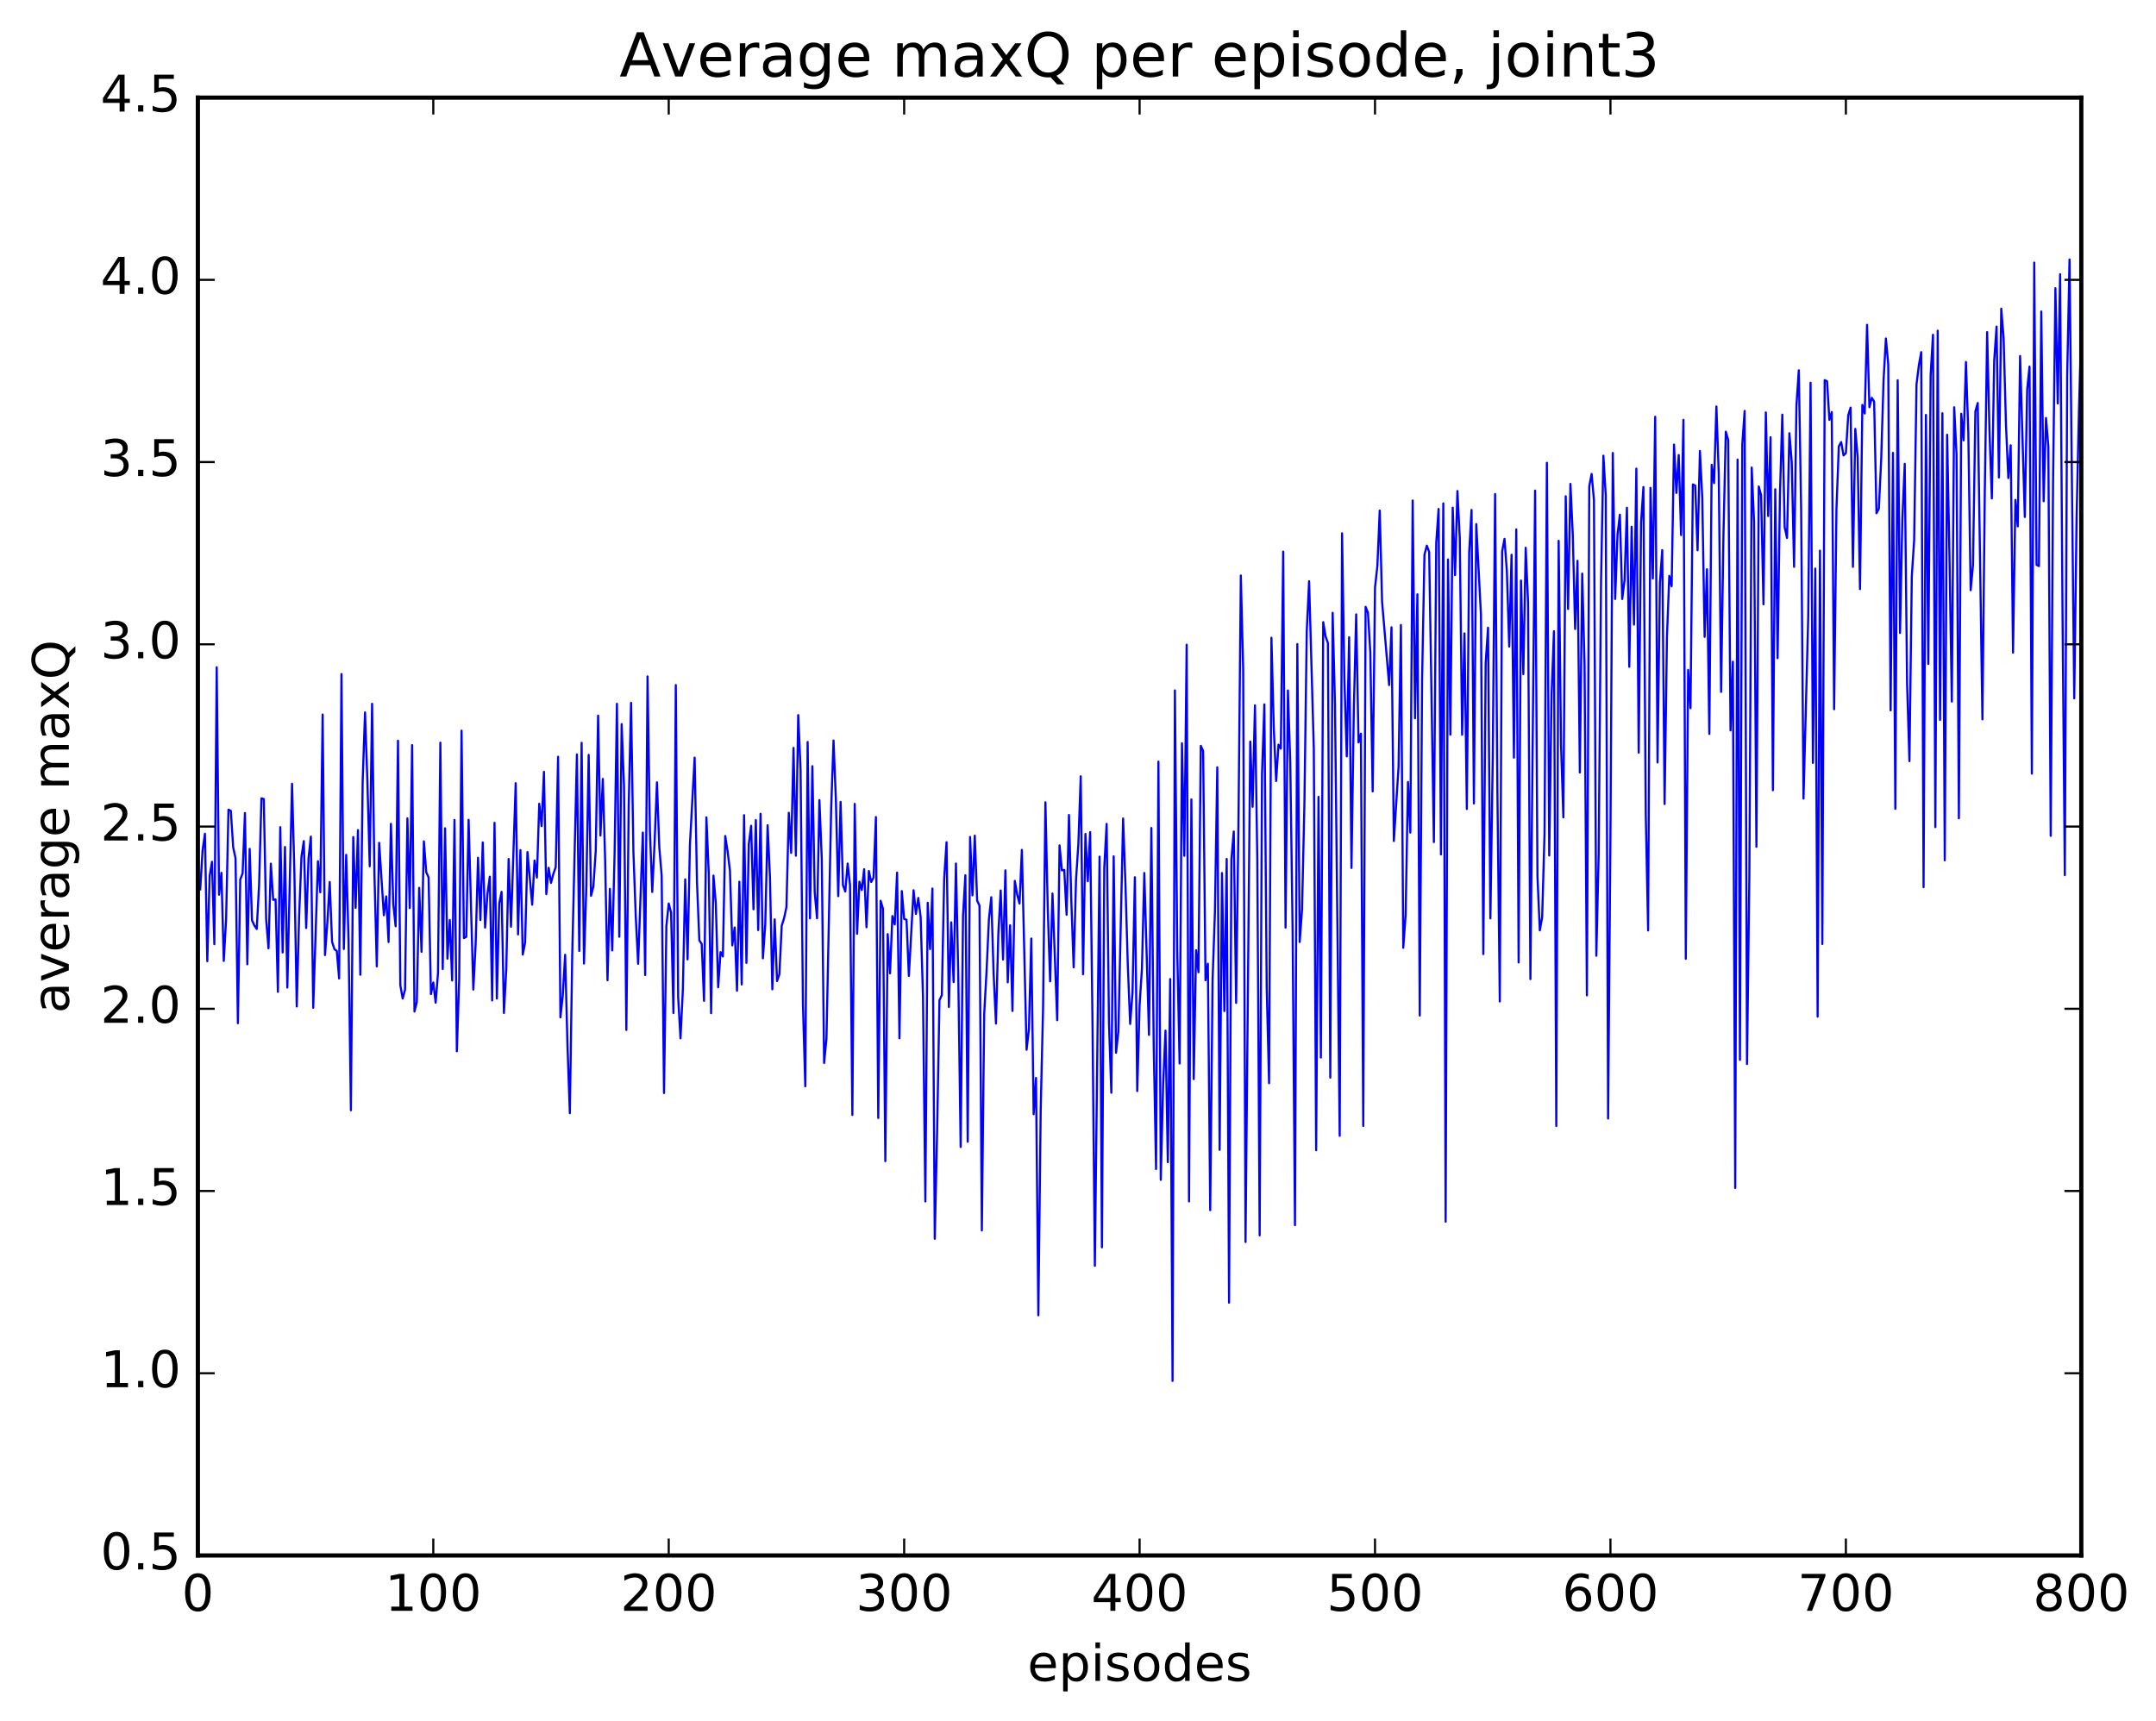 <?xml version="1.0" encoding="utf-8" standalone="no"?>
<!DOCTYPE svg PUBLIC "-//W3C//DTD SVG 1.1//EN"
  "http://www.w3.org/Graphics/SVG/1.1/DTD/svg11.dtd">
<!-- Created with matplotlib (http://matplotlib.org/) -->
<svg height="408pt" version="1.1" viewBox="0 0 511 408" width="511pt" xmlns="http://www.w3.org/2000/svg" xmlns:xlink="http://www.w3.org/1999/xlink">
 <defs>
  <style type="text/css">
*{stroke-linecap:butt;stroke-linejoin:round;stroke-miterlimit:100000;}
  </style>
 </defs>
 <g id="figure_1">
  <g id="patch_1">
   <path d="M 0 408.169 
L 511.95 408.169 
L 511.95 0 
L 0 0 
z
" style="fill:#ffffff;"/>
  </g>
  <g id="axes_1">
   <g id="patch_2">
    <path d="M 46.898 368.742 
L 493.298 368.742 
L 493.298 23.142 
L 46.898 23.142 
z
" style="fill:#ffffff;"/>
   </g>
   <g id="line2d_1">
    <path clip-path="url(#pa81bedbf63)" d="M 47.456 210.838 
L 48.014 201.578 
L 48.572 197.646 
L 49.13 227.857 
L 49.688 207.637 
L 50.245 204.294 
L 50.803 223.826 
L 51.361 158.183 
L 51.919 212.1 
L 52.477 206.917 
L 53.035 227.802 
L 53.593 217.838 
L 54.151 191.934 
L 54.709 192.227 
L 55.267 200.866 
L 55.825 203.471 
L 56.383 242.563 
L 56.941 208.505 
L 57.499 207.071 
L 58.057 192.735 
L 58.615 228.59 
L 59.173 201.238 
L 59.731 218.171 
L 60.289 219.401 
L 60.847 220.227 
L 61.406 209.873 
L 61.964 189.262 
L 62.522 189.419 
L 63.08 217.912 
L 63.638 224.814 
L 64.195 204.738 
L 64.754 213.323 
L 65.311 213.204 
L 65.87 235.131 
L 66.427 196.084 
L 66.986 225.794 
L 67.543 200.784 
L 68.102 234.118 
L 69.218 185.787 
L 69.775 207.009 
L 70.334 238.602 
L 70.891 217.256 
L 71.45 203.109 
L 72.007 199.396 
L 72.566 219.997 
L 73.124 203.481 
L 73.681 198.32 
L 74.24 238.901 
L 75.356 204.165 
L 75.913 211.533 
L 76.472 169.385 
L 77.029 226.413 
L 77.588 218.702 
L 78.145 209.084 
L 78.704 223.27 
L 79.261 225.001 
L 79.82 225.431 
L 80.377 231.965 
L 80.936 159.797 
L 81.493 224.974 
L 82.052 202.647 
L 82.609 222.908 
L 83.168 263.203 
L 83.725 198.432 
L 84.284 215.22 
L 84.841 196.787 
L 85.4 231.083 
L 85.957 185.19 
L 86.516 168.876 
L 87.073 185.157 
L 87.632 205.362 
L 88.189 166.833 
L 88.748 207.329 
L 89.305 229.088 
L 89.864 199.805 
L 90.98 216.969 
L 91.537 212.508 
L 92.096 223.317 
L 92.653 195.293 
L 93.212 214.279 
L 93.769 219.587 
L 94.328 175.594 
L 94.885 233.584 
L 95.444 236.724 
L 96.001 234.599 
L 96.559 194.005 
L 97.118 215.269 
L 97.675 176.628 
L 98.234 239.791 
L 98.791 237.534 
L 99.35 210.467 
L 99.907 225.645 
L 100.466 199.45 
L 101.023 206.751 
L 101.582 208.002 
L 102.139 235.669 
L 102.698 232.901 
L 103.255 237.706 
L 103.814 230.622 
L 104.371 176.056 
L 104.93 229.72 
L 105.487 196.348 
L 106.046 227.269 
L 106.603 218.095 
L 107.162 232.442 
L 107.719 194.379 
L 108.278 249.217 
L 108.835 232.179 
L 109.394 173.214 
L 109.951 222.379 
L 110.51 222.092 
L 111.067 194.349 
L 112.183 234.586 
L 112.742 223.577 
L 113.299 203.338 
L 113.858 218.117 
L 114.415 199.708 
L 114.974 219.894 
L 115.531 211.982 
L 116.09 207.821 
L 116.647 237.169 
L 117.206 195.061 
L 117.763 236.725 
L 118.322 214.163 
L 118.879 211.421 
L 119.438 240.134 
L 119.996 229.683 
L 120.553 203.628 
L 121.112 219.685 
L 122.228 185.658 
L 122.785 221.511 
L 123.344 201.528 
L 123.901 226.299 
L 124.46 223.429 
L 125.017 201.99 
L 126.133 214.475 
L 126.692 203.996 
L 127.249 208.032 
L 127.808 190.548 
L 128.365 195.84 
L 128.923 182.973 
L 129.482 211.961 
L 130.04 205.712 
L 130.597 209.298 
L 131.155 207.153 
L 131.714 205.563 
L 132.272 179.394 
L 132.829 241.175 
L 133.387 235.915 
L 133.946 226.335 
L 134.504 248.007 
L 135.061 263.882 
L 135.619 226.736 
L 136.736 178.851 
L 137.293 225.423 
L 137.851 176.097 
L 138.41 228.415 
L 138.968 210.222 
L 139.525 178.958 
L 140.083 212.362 
L 140.642 210.146 
L 141.2 201.676 
L 141.757 169.644 
L 142.315 198.079 
L 142.874 184.652 
L 143.431 204.095 
L 143.989 232.388 
L 144.548 210.711 
L 145.106 225.309 
L 145.663 202.501 
L 146.221 166.842 
L 146.78 222.068 
L 147.338 171.661 
L 147.895 186.293 
L 148.453 244.157 
L 149.012 190.949 
L 149.57 166.615 
L 150.127 201.991 
L 150.685 217.291 
L 151.244 228.469 
L 152.359 197.362 
L 152.917 231.145 
L 153.476 160.351 
L 154.034 196.905 
L 154.591 211.451 
L 155.149 199.647 
L 155.708 185.457 
L 156.266 200.937 
L 156.823 207.575 
L 157.381 259.121 
L 157.94 219.485 
L 158.498 214.182 
L 159.055 216.355 
L 159.613 240.151 
L 160.172 162.399 
L 160.73 236.294 
L 161.287 246.145 
L 161.845 234.657 
L 162.404 208.458 
L 162.962 227.436 
L 163.519 200.272 
L 164.636 179.606 
L 165.194 209.098 
L 165.751 222.929 
L 166.31 223.763 
L 166.868 237.26 
L 167.425 193.765 
L 167.983 207.088 
L 168.542 240.179 
L 169.1 207.564 
L 169.657 214.186 
L 170.215 234.046 
L 170.774 225.708 
L 171.332 226.744 
L 171.889 198.187 
L 172.447 201.788 
L 173.006 206.398 
L 173.564 224.117 
L 174.121 219.863 
L 174.679 234.869 
L 175.238 209.015 
L 175.796 233.373 
L 176.353 193.242 
L 176.911 228.268 
L 177.47 200.137 
L 178.028 195.757 
L 178.585 215.559 
L 179.143 194.401 
L 179.702 220.485 
L 180.26 192.917 
L 180.817 227.175 
L 181.375 219.187 
L 181.934 195.628 
L 182.492 208.04 
L 183.049 234.526 
L 183.607 217.945 
L 184.166 232.586 
L 184.724 230.962 
L 185.281 219.44 
L 185.839 217.656 
L 186.398 215.043 
L 186.956 192.685 
L 187.513 202.181 
L 188.071 177.297 
L 188.63 202.856 
L 189.188 169.519 
L 189.745 182.454 
L 190.304 237.92 
L 190.862 257.523 
L 191.419 175.895 
L 191.977 217.711 
L 192.536 181.634 
L 193.094 211.53 
L 193.651 217.698 
L 194.209 189.672 
L 194.768 203.496 
L 195.326 251.984 
L 195.883 246.189 
L 197 191.554 
L 197.558 175.537 
L 198.115 189.544 
L 198.673 212.445 
L 199.232 190.1 
L 199.79 209.834 
L 200.347 211.351 
L 200.905 204.708 
L 201.464 209.785 
L 202.022 264.311 
L 202.579 190.571 
L 203.137 221.35 
L 203.696 209.016 
L 204.254 210.987 
L 204.811 206.059 
L 205.369 219.816 
L 205.928 206.471 
L 206.486 209.081 
L 207.043 208.025 
L 207.601 193.691 
L 208.16 265.031 
L 208.718 213.546 
L 209.275 215.416 
L 209.833 275.262 
L 210.392 221.437 
L 210.95 230.739 
L 211.507 217.158 
L 212.065 219.156 
L 212.624 206.854 
L 213.181 246.132 
L 213.739 211.239 
L 214.298 217.853 
L 214.856 218.037 
L 215.413 231.357 
L 216.53 211.034 
L 217.088 216.651 
L 217.645 212.871 
L 218.203 217.396 
L 218.762 236.28 
L 219.32 284.815 
L 219.877 214.006 
L 220.435 224.999 
L 220.994 210.635 
L 221.552 293.668 
L 222.109 268.225 
L 222.667 237.098 
L 223.226 235.92 
L 223.784 208.271 
L 224.341 199.659 
L 224.899 238.717 
L 225.458 218.643 
L 226.016 232.815 
L 226.573 204.705 
L 227.131 231.655 
L 227.69 271.899 
L 228.248 217.108 
L 228.805 207.482 
L 229.363 270.659 
L 229.922 198.411 
L 230.48 212.256 
L 231.037 198.091 
L 231.595 213.496 
L 232.154 214.686 
L 232.712 291.695 
L 233.269 240.352 
L 233.827 230.254 
L 234.386 217.915 
L 234.944 212.698 
L 235.501 230.862 
L 236.06 242.646 
L 236.618 221.367 
L 237.175 211.097 
L 237.733 227.465 
L 238.292 206.32 
L 238.85 232.864 
L 239.407 219.347 
L 239.965 239.663 
L 240.524 208.824 
L 241.082 212.068 
L 241.639 214.2 
L 242.197 201.475 
L 243.314 248.859 
L 243.871 244.011 
L 244.429 222.488 
L 244.988 264.141 
L 245.546 255.536 
L 246.103 311.807 
L 246.661 262.998 
L 247.22 238.972 
L 247.778 190.193 
L 248.335 215.558 
L 248.893 232.647 
L 249.452 211.819 
L 250.567 241.852 
L 251.125 200.4 
L 251.684 206.327 
L 252.242 206.219 
L 252.799 216.848 
L 253.357 193.2 
L 253.916 213.512 
L 254.474 229.316 
L 255.031 208.551 
L 255.589 200.05 
L 256.147 184.024 
L 256.705 230.967 
L 257.264 197.685 
L 257.822 208.896 
L 258.38 197.258 
L 258.938 242.646 
L 259.495 300.074 
L 260.611 203.077 
L 261.17 295.695 
L 261.728 205.685 
L 262.286 195.313 
L 262.844 242.59 
L 263.401 259.048 
L 263.959 203.001 
L 264.517 249.572 
L 265.075 244.5 
L 266.192 194.028 
L 266.75 209.752 
L 267.308 228.939 
L 267.865 242.731 
L 268.423 235.271 
L 268.981 207.958 
L 269.539 258.645 
L 270.098 238.268 
L 270.656 229.623 
L 271.214 206.952 
L 272.329 245.334 
L 272.887 196.281 
L 273.445 247.672 
L 274.003 277.122 
L 274.562 180.553 
L 275.12 279.698 
L 275.678 257.213 
L 276.236 244.31 
L 276.793 275.501 
L 277.351 232.087 
L 277.909 327.361 
L 278.467 163.666 
L 279.026 225.518 
L 279.584 252.109 
L 280.142 176.199 
L 280.7 202.876 
L 281.257 152.842 
L 281.815 284.805 
L 282.373 189.521 
L 282.932 255.81 
L 283.49 225.263 
L 284.048 230.48 
L 284.606 176.807 
L 285.163 178.039 
L 285.721 232.376 
L 286.279 228.458 
L 286.837 286.883 
L 287.396 232.345 
L 287.954 216.16 
L 288.512 181.905 
L 289.07 272.59 
L 289.627 206.963 
L 290.185 239.682 
L 290.743 203.618 
L 291.301 308.81 
L 291.86 203.708 
L 292.418 197.113 
L 292.976 237.749 
L 293.534 195.058 
L 294.091 136.425 
L 294.649 158.708 
L 295.207 294.423 
L 296.324 175.804 
L 296.882 191.26 
L 297.44 167.207 
L 297.998 203.728 
L 298.555 292.854 
L 299.113 183.544 
L 299.671 166.983 
L 300.229 234.214 
L 300.788 256.783 
L 301.346 151.187 
L 301.904 172.565 
L 302.462 185.143 
L 303.019 176.533 
L 303.577 177.478 
L 304.135 130.759 
L 304.693 219.9 
L 305.252 163.683 
L 305.81 180.796 
L 306.368 220.598 
L 306.925 290.444 
L 307.483 152.682 
L 308.041 223.312 
L 308.599 215.637 
L 309.158 190.728 
L 309.716 149.69 
L 310.274 137.785 
L 311.389 177.441 
L 311.947 272.68 
L 312.505 188.908 
L 313.063 250.7 
L 313.622 147.484 
L 314.18 150.874 
L 314.738 152.448 
L 315.296 255.462 
L 315.853 145.276 
L 316.411 167.077 
L 317.527 269.259 
L 318.086 126.423 
L 318.644 161.074 
L 319.202 179.307 
L 319.76 151.071 
L 320.317 205.757 
L 320.875 168.188 
L 321.433 145.638 
L 321.991 176.001 
L 322.55 173.925 
L 323.108 266.911 
L 323.666 143.862 
L 324.224 145.227 
L 324.781 154.627 
L 325.339 187.608 
L 325.897 139.27 
L 326.455 134.183 
L 327.014 121.026 
L 327.572 142.636 
L 329.245 162.401 
L 329.803 148.707 
L 330.361 199.369 
L 331.478 181.765 
L 332.036 148.165 
L 332.594 224.684 
L 333.151 216.911 
L 333.709 185.378 
L 334.267 197.37 
L 334.825 118.648 
L 335.384 170.276 
L 335.942 140.881 
L 336.5 240.745 
L 337.058 160.867 
L 337.615 131.528 
L 338.173 129.347 
L 338.731 130.85 
L 339.848 199.623 
L 340.406 128.745 
L 340.964 120.652 
L 341.522 202.555 
L 342.079 119.328 
L 342.637 289.61 
L 343.195 132.623 
L 343.753 174.155 
L 344.312 120.342 
L 344.87 136.334 
L 345.428 116.4 
L 345.986 127.57 
L 346.543 174.177 
L 347.101 150.156 
L 347.659 191.777 
L 348.217 130.927 
L 348.776 120.882 
L 349.334 190.475 
L 349.892 124.242 
L 351.007 145.723 
L 351.565 226.174 
L 352.123 157.204 
L 352.682 148.808 
L 353.24 217.708 
L 353.798 179.898 
L 354.356 117.112 
L 354.913 188.605 
L 355.471 237.408 
L 356.029 130.71 
L 356.587 127.738 
L 357.146 135.429 
L 357.704 153.281 
L 358.262 131.51 
L 358.82 179.614 
L 359.377 125.502 
L 359.935 228.165 
L 360.493 137.623 
L 361.051 159.813 
L 361.61 129.851 
L 362.168 142.74 
L 362.726 232.104 
L 363.841 116.306 
L 364.399 207.788 
L 364.957 220.556 
L 365.515 217.412 
L 366.074 197.586 
L 366.632 109.703 
L 367.19 202.812 
L 367.748 164.62 
L 368.305 149.63 
L 368.863 266.926 
L 369.421 128.201 
L 369.979 176.451 
L 370.538 193.774 
L 371.096 117.644 
L 371.654 144.359 
L 372.212 114.707 
L 372.769 126.748 
L 373.327 149.106 
L 373.885 132.945 
L 374.443 183.13 
L 375.002 135.974 
L 375.56 157.545 
L 376.118 235.963 
L 376.675 115.31 
L 377.233 112.349 
L 377.791 118.584 
L 378.349 226.571 
L 378.908 202.254 
L 379.466 137.97 
L 380.024 108.025 
L 380.582 117.46 
L 381.139 265.159 
L 381.697 197.903 
L 382.255 107.377 
L 382.813 141.988 
L 383.372 126.741 
L 383.93 122 
L 384.488 142.003 
L 385.046 137.476 
L 385.603 120.365 
L 386.161 158.072 
L 386.719 124.871 
L 387.277 148.067 
L 387.836 111.095 
L 388.394 178.429 
L 388.952 123.908 
L 389.51 115.446 
L 390.067 193.183 
L 390.625 220.576 
L 391.183 115.659 
L 391.741 137.142 
L 392.3 98.791 
L 392.858 180.745 
L 393.416 138.245 
L 393.974 130.407 
L 394.531 190.609 
L 395.089 150.891 
L 395.647 136.527 
L 396.205 138.978 
L 396.764 105.397 
L 397.322 116.858 
L 397.88 107.868 
L 398.438 126.851 
L 398.995 99.514 
L 399.553 227.294 
L 400.111 158.814 
L 400.67 167.885 
L 401.228 114.838 
L 401.786 115.107 
L 402.344 130.456 
L 402.901 106.907 
L 403.459 117.961 
L 404.017 150.973 
L 404.575 134.954 
L 405.134 173.988 
L 405.692 110.181 
L 406.25 114.529 
L 406.808 96.355 
L 407.365 112.249 
L 407.923 164.022 
L 408.481 126.85 
L 409.039 102.332 
L 409.598 104.291 
L 410.156 173.158 
L 410.714 156.861 
L 411.272 281.623 
L 411.829 108.943 
L 412.387 251.259 
L 412.945 105.324 
L 413.503 97.417 
L 414.062 252.24 
L 414.62 207.825 
L 415.178 110.838 
L 415.736 123.768 
L 416.293 200.734 
L 416.851 115.326 
L 417.409 117.417 
L 417.967 143.265 
L 418.526 97.767 
L 419.084 122.33 
L 419.642 103.647 
L 420.2 187.333 
L 420.757 115.983 
L 421.315 156.029 
L 421.873 117.142 
L 422.432 98.292 
L 422.99 124.973 
L 423.548 127.524 
L 424.106 102.701 
L 424.663 109.528 
L 425.221 134.372 
L 425.779 96.145 
L 426.337 87.776 
L 426.896 120.771 
L 427.454 189.312 
L 428.57 146.385 
L 429.127 90.726 
L 429.685 180.853 
L 430.243 134.789 
L 430.801 241.009 
L 431.36 130.538 
L 431.918 223.787 
L 432.476 90.113 
L 433.034 90.385 
L 433.591 99.543 
L 434.149 97.681 
L 434.707 168.13 
L 435.265 120.598 
L 435.824 105.818 
L 436.382 104.792 
L 436.94 107.972 
L 437.498 107.398 
L 438.055 98.452 
L 438.613 96.627 
L 439.171 134.373 
L 439.729 101.672 
L 440.288 108.394 
L 440.846 139.652 
L 441.404 95.993 
L 441.962 98.027 
L 442.519 76.997 
L 443.077 96.538 
L 443.635 94.306 
L 444.193 95.188 
L 444.752 121.665 
L 445.31 120.606 
L 445.868 108.927 
L 446.425 90.223 
L 446.983 80.237 
L 447.541 86.401 
L 448.099 168.391 
L 448.658 107.365 
L 449.216 191.742 
L 449.774 90.148 
L 450.332 150.042 
L 450.889 122.945 
L 451.447 109.947 
L 452.005 162.144 
L 452.563 180.434 
L 453.122 136.616 
L 453.68 127.972 
L 454.238 91.121 
L 454.796 86.585 
L 455.353 83.472 
L 455.911 210.31 
L 456.469 98.359 
L 457.027 157.395 
L 457.586 88.95 
L 458.144 79.361 
L 458.702 196.078 
L 459.26 78.387 
L 459.817 170.663 
L 460.375 97.968 
L 460.933 203.948 
L 461.491 103.057 
L 462.05 131.787 
L 462.608 166.309 
L 463.166 96.542 
L 463.724 107.754 
L 464.281 193.99 
L 464.839 98.092 
L 465.397 104.394 
L 465.955 85.812 
L 466.514 102.491 
L 467.072 139.917 
L 467.63 133.902 
L 468.188 97.533 
L 468.745 95.533 
L 469.861 170.527 
L 470.42 116.738 
L 470.978 78.72 
L 471.536 102.283 
L 472.094 118.157 
L 472.651 85.522 
L 473.209 77.409 
L 473.767 113.191 
L 474.325 73.172 
L 474.884 80.204 
L 475.442 100.685 
L 476 113.331 
L 476.558 105.556 
L 477.115 154.731 
L 477.673 118.508 
L 478.231 124.791 
L 478.789 84.4 
L 479.906 122.556 
L 480.464 92.385 
L 481.022 86.9 
L 481.579 183.396 
L 482.137 62.249 
L 482.695 133.91 
L 483.253 134.198 
L 483.812 73.846 
L 484.37 118.826 
L 484.928 99.084 
L 485.486 105.883 
L 486.043 198.148 
L 486.601 114.551 
L 487.159 68.32 
L 487.717 95.647 
L 488.276 65.004 
L 488.834 144.204 
L 489.392 207.457 
L 489.95 89.151 
L 490.507 61.52 
L 491.623 165.552 
L 492.182 122.67 
L 492.74 97.233 
L 493.298 77.561 
L 493.298 77.561 
" style="fill:none;stroke:#0000ff;stroke-linecap:square;stroke-width:0.5;"/>
   </g>
   <g id="patch_3">
    <path d="M 46.898 23.142 
L 493.298 23.142 
" style="fill:none;stroke:#000000;stroke-linecap:square;stroke-linejoin:miter;"/>
   </g>
   <g id="patch_4">
    <path d="M 46.898 368.742 
L 493.298 368.742 
" style="fill:none;stroke:#000000;stroke-linecap:square;stroke-linejoin:miter;"/>
   </g>
   <g id="patch_5">
    <path d="M 46.898 368.742 
L 46.898 23.142 
" style="fill:none;stroke:#000000;stroke-linecap:square;stroke-linejoin:miter;"/>
   </g>
   <g id="patch_6">
    <path d="M 493.298 368.742 
L 493.298 23.142 
" style="fill:none;stroke:#000000;stroke-linecap:square;stroke-linejoin:miter;"/>
   </g>
   <g id="matplotlib.axis_1">
    <g id="xtick_1">
     <g id="line2d_2">
      <defs>
       <path d="M 0 0 
L 0 -4 
" id="md945e21861" style="stroke:#000000;stroke-width:0.5;"/>
      </defs>
      <g>
       <use style="stroke:#000000;stroke-width:0.5;" x="46.898" xlink:href="#md945e21861" y="368.742"/>
      </g>
     </g>
     <g id="line2d_3">
      <defs>
       <path d="M 0 0 
L 0 4 
" id="me17d2e833b" style="stroke:#000000;stroke-width:0.5;"/>
      </defs>
      <g>
       <use style="stroke:#000000;stroke-width:0.5;" x="46.898" xlink:href="#me17d2e833b" y="23.142"/>
      </g>
     </g>
     <g id="text_1">
      <!-- 0 -->
      <defs>
       <path d="M 31.781 66.406 
Q 24.172 66.406 20.328 58.906 
Q 16.5 51.422 16.5 36.375 
Q 16.5 21.391 20.328 13.891 
Q 24.172 6.391 31.781 6.391 
Q 39.453 6.391 43.281 13.891 
Q 47.125 21.391 47.125 36.375 
Q 47.125 51.422 43.281 58.906 
Q 39.453 66.406 31.781 66.406 
M 31.781 74.219 
Q 44.047 74.219 50.516 64.516 
Q 56.984 54.828 56.984 36.375 
Q 56.984 17.969 50.516 8.266 
Q 44.047 -1.422 31.781 -1.422 
Q 19.531 -1.422 13.062 8.266 
Q 6.594 17.969 6.594 36.375 
Q 6.594 54.828 13.062 64.516 
Q 19.531 74.219 31.781 74.219 
" id="BitstreamVeraSans-Roman-30"/>
      </defs>
      <g transform="translate(43.08 381.86)scale(0.12 -0.12)">
       <use xlink:href="#BitstreamVeraSans-Roman-30"/>
      </g>
     </g>
    </g>
    <g id="xtick_2">
     <g id="line2d_4">
      <g>
       <use style="stroke:#000000;stroke-width:0.5;" x="102.698" xlink:href="#md945e21861" y="368.742"/>
      </g>
     </g>
     <g id="line2d_5">
      <g>
       <use style="stroke:#000000;stroke-width:0.5;" x="102.698" xlink:href="#me17d2e833b" y="23.142"/>
      </g>
     </g>
     <g id="text_2">
      <!-- 100 -->
      <defs>
       <path d="M 12.406 8.297 
L 28.516 8.297 
L 28.516 63.922 
L 10.984 60.406 
L 10.984 69.391 
L 28.422 72.906 
L 38.281 72.906 
L 38.281 8.297 
L 54.391 8.297 
L 54.391 0 
L 12.406 0 
z
" id="BitstreamVeraSans-Roman-31"/>
      </defs>
      <g transform="translate(91.245 381.86)scale(0.12 -0.12)">
       <use xlink:href="#BitstreamVeraSans-Roman-31"/>
       <use x="63.623" xlink:href="#BitstreamVeraSans-Roman-30"/>
       <use x="127.246" xlink:href="#BitstreamVeraSans-Roman-30"/>
      </g>
     </g>
    </g>
    <g id="xtick_3">
     <g id="line2d_6">
      <g>
       <use style="stroke:#000000;stroke-width:0.5;" x="158.498" xlink:href="#md945e21861" y="368.742"/>
      </g>
     </g>
     <g id="line2d_7">
      <g>
       <use style="stroke:#000000;stroke-width:0.5;" x="158.498" xlink:href="#me17d2e833b" y="23.142"/>
      </g>
     </g>
     <g id="text_3">
      <!-- 200 -->
      <defs>
       <path d="M 19.188 8.297 
L 53.609 8.297 
L 53.609 0 
L 7.328 0 
L 7.328 8.297 
Q 12.938 14.109 22.625 23.891 
Q 32.328 33.688 34.812 36.531 
Q 39.547 41.844 41.422 45.531 
Q 43.312 49.219 43.312 52.781 
Q 43.312 58.594 39.234 62.25 
Q 35.156 65.922 28.609 65.922 
Q 23.969 65.922 18.812 64.312 
Q 13.672 62.703 7.812 59.422 
L 7.812 69.391 
Q 13.766 71.781 18.938 73 
Q 24.125 74.219 28.422 74.219 
Q 39.75 74.219 46.484 68.547 
Q 53.219 62.891 53.219 53.422 
Q 53.219 48.922 51.531 44.891 
Q 49.859 40.875 45.406 35.406 
Q 44.188 33.984 37.641 27.219 
Q 31.109 20.453 19.188 8.297 
" id="BitstreamVeraSans-Roman-32"/>
      </defs>
      <g transform="translate(147.045 381.86)scale(0.12 -0.12)">
       <use xlink:href="#BitstreamVeraSans-Roman-32"/>
       <use x="63.623" xlink:href="#BitstreamVeraSans-Roman-30"/>
       <use x="127.246" xlink:href="#BitstreamVeraSans-Roman-30"/>
      </g>
     </g>
    </g>
    <g id="xtick_4">
     <g id="line2d_8">
      <g>
       <use style="stroke:#000000;stroke-width:0.5;" x="214.298" xlink:href="#md945e21861" y="368.742"/>
      </g>
     </g>
     <g id="line2d_9">
      <g>
       <use style="stroke:#000000;stroke-width:0.5;" x="214.298" xlink:href="#me17d2e833b" y="23.142"/>
      </g>
     </g>
     <g id="text_4">
      <!-- 300 -->
      <defs>
       <path d="M 40.578 39.312 
Q 47.656 37.797 51.625 33 
Q 55.609 28.219 55.609 21.188 
Q 55.609 10.406 48.188 4.484 
Q 40.766 -1.422 27.094 -1.422 
Q 22.516 -1.422 17.656 -0.516 
Q 12.797 0.391 7.625 2.203 
L 7.625 11.719 
Q 11.719 9.328 16.594 8.109 
Q 21.484 6.891 26.812 6.891 
Q 36.078 6.891 40.938 10.547 
Q 45.797 14.203 45.797 21.188 
Q 45.797 27.641 41.281 31.266 
Q 36.766 34.906 28.719 34.906 
L 20.219 34.906 
L 20.219 43.016 
L 29.109 43.016 
Q 36.375 43.016 40.234 45.922 
Q 44.094 48.828 44.094 54.297 
Q 44.094 59.906 40.109 62.906 
Q 36.141 65.922 28.719 65.922 
Q 24.656 65.922 20.016 65.031 
Q 15.375 64.156 9.812 62.312 
L 9.812 71.094 
Q 15.438 72.656 20.344 73.438 
Q 25.25 74.219 29.594 74.219 
Q 40.828 74.219 47.359 69.109 
Q 53.906 64.016 53.906 55.328 
Q 53.906 49.266 50.438 45.094 
Q 46.969 40.922 40.578 39.312 
" id="BitstreamVeraSans-Roman-33"/>
      </defs>
      <g transform="translate(202.845 381.86)scale(0.12 -0.12)">
       <use xlink:href="#BitstreamVeraSans-Roman-33"/>
       <use x="63.623" xlink:href="#BitstreamVeraSans-Roman-30"/>
       <use x="127.246" xlink:href="#BitstreamVeraSans-Roman-30"/>
      </g>
     </g>
    </g>
    <g id="xtick_5">
     <g id="line2d_10">
      <g>
       <use style="stroke:#000000;stroke-width:0.5;" x="270.098" xlink:href="#md945e21861" y="368.742"/>
      </g>
     </g>
     <g id="line2d_11">
      <g>
       <use style="stroke:#000000;stroke-width:0.5;" x="270.098" xlink:href="#me17d2e833b" y="23.142"/>
      </g>
     </g>
     <g id="text_5">
      <!-- 400 -->
      <defs>
       <path d="M 37.797 64.312 
L 12.891 25.391 
L 37.797 25.391 
z
M 35.203 72.906 
L 47.609 72.906 
L 47.609 25.391 
L 58.016 25.391 
L 58.016 17.188 
L 47.609 17.188 
L 47.609 0 
L 37.797 0 
L 37.797 17.188 
L 4.891 17.188 
L 4.891 26.703 
z
" id="BitstreamVeraSans-Roman-34"/>
      </defs>
      <g transform="translate(258.645 381.86)scale(0.12 -0.12)">
       <use xlink:href="#BitstreamVeraSans-Roman-34"/>
       <use x="63.623" xlink:href="#BitstreamVeraSans-Roman-30"/>
       <use x="127.246" xlink:href="#BitstreamVeraSans-Roman-30"/>
      </g>
     </g>
    </g>
    <g id="xtick_6">
     <g id="line2d_12">
      <g>
       <use style="stroke:#000000;stroke-width:0.5;" x="325.897" xlink:href="#md945e21861" y="368.742"/>
      </g>
     </g>
     <g id="line2d_13">
      <g>
       <use style="stroke:#000000;stroke-width:0.5;" x="325.897" xlink:href="#me17d2e833b" y="23.142"/>
      </g>
     </g>
     <g id="text_6">
      <!-- 500 -->
      <defs>
       <path d="M 10.797 72.906 
L 49.516 72.906 
L 49.516 64.594 
L 19.828 64.594 
L 19.828 46.734 
Q 21.969 47.469 24.109 47.828 
Q 26.266 48.188 28.422 48.188 
Q 40.625 48.188 47.75 41.5 
Q 54.891 34.812 54.891 23.391 
Q 54.891 11.625 47.562 5.094 
Q 40.234 -1.422 26.906 -1.422 
Q 22.312 -1.422 17.547 -0.641 
Q 12.797 0.141 7.719 1.703 
L 7.719 11.625 
Q 12.109 9.234 16.797 8.062 
Q 21.484 6.891 26.703 6.891 
Q 35.156 6.891 40.078 11.328 
Q 45.016 15.766 45.016 23.391 
Q 45.016 31 40.078 35.438 
Q 35.156 39.891 26.703 39.891 
Q 22.75 39.891 18.812 39.016 
Q 14.891 38.141 10.797 36.281 
z
" id="BitstreamVeraSans-Roman-35"/>
      </defs>
      <g transform="translate(314.445 381.86)scale(0.12 -0.12)">
       <use xlink:href="#BitstreamVeraSans-Roman-35"/>
       <use x="63.623" xlink:href="#BitstreamVeraSans-Roman-30"/>
       <use x="127.246" xlink:href="#BitstreamVeraSans-Roman-30"/>
      </g>
     </g>
    </g>
    <g id="xtick_7">
     <g id="line2d_14">
      <g>
       <use style="stroke:#000000;stroke-width:0.5;" x="381.697" xlink:href="#md945e21861" y="368.742"/>
      </g>
     </g>
     <g id="line2d_15">
      <g>
       <use style="stroke:#000000;stroke-width:0.5;" x="381.697" xlink:href="#me17d2e833b" y="23.142"/>
      </g>
     </g>
     <g id="text_7">
      <!-- 600 -->
      <defs>
       <path d="M 33.016 40.375 
Q 26.375 40.375 22.484 35.828 
Q 18.609 31.297 18.609 23.391 
Q 18.609 15.531 22.484 10.953 
Q 26.375 6.391 33.016 6.391 
Q 39.656 6.391 43.531 10.953 
Q 47.406 15.531 47.406 23.391 
Q 47.406 31.297 43.531 35.828 
Q 39.656 40.375 33.016 40.375 
M 52.594 71.297 
L 52.594 62.312 
Q 48.875 64.062 45.094 64.984 
Q 41.312 65.922 37.594 65.922 
Q 27.828 65.922 22.672 59.328 
Q 17.531 52.734 16.797 39.406 
Q 19.672 43.656 24.016 45.922 
Q 28.375 48.188 33.594 48.188 
Q 44.578 48.188 50.953 41.516 
Q 57.328 34.859 57.328 23.391 
Q 57.328 12.156 50.688 5.359 
Q 44.047 -1.422 33.016 -1.422 
Q 20.359 -1.422 13.672 8.266 
Q 6.984 17.969 6.984 36.375 
Q 6.984 53.656 15.188 63.938 
Q 23.391 74.219 37.203 74.219 
Q 40.922 74.219 44.703 73.484 
Q 48.484 72.75 52.594 71.297 
" id="BitstreamVeraSans-Roman-36"/>
      </defs>
      <g transform="translate(370.245 381.86)scale(0.12 -0.12)">
       <use xlink:href="#BitstreamVeraSans-Roman-36"/>
       <use x="63.623" xlink:href="#BitstreamVeraSans-Roman-30"/>
       <use x="127.246" xlink:href="#BitstreamVeraSans-Roman-30"/>
      </g>
     </g>
    </g>
    <g id="xtick_8">
     <g id="line2d_16">
      <g>
       <use style="stroke:#000000;stroke-width:0.5;" x="437.498" xlink:href="#md945e21861" y="368.742"/>
      </g>
     </g>
     <g id="line2d_17">
      <g>
       <use style="stroke:#000000;stroke-width:0.5;" x="437.498" xlink:href="#me17d2e833b" y="23.142"/>
      </g>
     </g>
     <g id="text_8">
      <!-- 700 -->
      <defs>
       <path d="M 8.203 72.906 
L 55.078 72.906 
L 55.078 68.703 
L 28.609 0 
L 18.312 0 
L 43.219 64.594 
L 8.203 64.594 
z
" id="BitstreamVeraSans-Roman-37"/>
      </defs>
      <g transform="translate(426.045 381.86)scale(0.12 -0.12)">
       <use xlink:href="#BitstreamVeraSans-Roman-37"/>
       <use x="63.623" xlink:href="#BitstreamVeraSans-Roman-30"/>
       <use x="127.246" xlink:href="#BitstreamVeraSans-Roman-30"/>
      </g>
     </g>
    </g>
    <g id="xtick_9">
     <g id="line2d_18">
      <g>
       <use style="stroke:#000000;stroke-width:0.5;" x="493.298" xlink:href="#md945e21861" y="368.742"/>
      </g>
     </g>
     <g id="line2d_19">
      <g>
       <use style="stroke:#000000;stroke-width:0.5;" x="493.298" xlink:href="#me17d2e833b" y="23.142"/>
      </g>
     </g>
     <g id="text_9">
      <!-- 800 -->
      <defs>
       <path d="M 31.781 34.625 
Q 24.75 34.625 20.719 30.859 
Q 16.703 27.094 16.703 20.516 
Q 16.703 13.922 20.719 10.156 
Q 24.75 6.391 31.781 6.391 
Q 38.812 6.391 42.859 10.172 
Q 46.922 13.969 46.922 20.516 
Q 46.922 27.094 42.891 30.859 
Q 38.875 34.625 31.781 34.625 
M 21.922 38.812 
Q 15.578 40.375 12.031 44.719 
Q 8.5 49.078 8.5 55.328 
Q 8.5 64.062 14.719 69.141 
Q 20.953 74.219 31.781 74.219 
Q 42.672 74.219 48.875 69.141 
Q 55.078 64.062 55.078 55.328 
Q 55.078 49.078 51.531 44.719 
Q 48 40.375 41.703 38.812 
Q 48.828 37.156 52.797 32.312 
Q 56.781 27.484 56.781 20.516 
Q 56.781 9.906 50.312 4.234 
Q 43.844 -1.422 31.781 -1.422 
Q 19.734 -1.422 13.25 4.234 
Q 6.781 9.906 6.781 20.516 
Q 6.781 27.484 10.781 32.312 
Q 14.797 37.156 21.922 38.812 
M 18.312 54.391 
Q 18.312 48.734 21.844 45.562 
Q 25.391 42.391 31.781 42.391 
Q 38.141 42.391 41.719 45.562 
Q 45.312 48.734 45.312 54.391 
Q 45.312 60.062 41.719 63.234 
Q 38.141 66.406 31.781 66.406 
Q 25.391 66.406 21.844 63.234 
Q 18.312 60.062 18.312 54.391 
" id="BitstreamVeraSans-Roman-38"/>
      </defs>
      <g transform="translate(481.845 381.86)scale(0.12 -0.12)">
       <use xlink:href="#BitstreamVeraSans-Roman-38"/>
       <use x="63.623" xlink:href="#BitstreamVeraSans-Roman-30"/>
       <use x="127.246" xlink:href="#BitstreamVeraSans-Roman-30"/>
      </g>
     </g>
    </g>
    <g id="text_10">
     <!-- episodes -->
     <defs>
      <path d="M 18.109 8.203 
L 18.109 -20.797 
L 9.078 -20.797 
L 9.078 54.688 
L 18.109 54.688 
L 18.109 46.391 
Q 20.953 51.266 25.266 53.625 
Q 29.594 56 35.594 56 
Q 45.562 56 51.781 48.094 
Q 58.016 40.188 58.016 27.297 
Q 58.016 14.406 51.781 6.484 
Q 45.562 -1.422 35.594 -1.422 
Q 29.594 -1.422 25.266 0.953 
Q 20.953 3.328 18.109 8.203 
M 48.688 27.297 
Q 48.688 37.203 44.609 42.844 
Q 40.531 48.484 33.406 48.484 
Q 26.266 48.484 22.188 42.844 
Q 18.109 37.203 18.109 27.297 
Q 18.109 17.391 22.188 11.75 
Q 26.266 6.109 33.406 6.109 
Q 40.531 6.109 44.609 11.75 
Q 48.688 17.391 48.688 27.297 
" id="BitstreamVeraSans-Roman-70"/>
      <path d="M 56.203 29.594 
L 56.203 25.203 
L 14.891 25.203 
Q 15.484 15.922 20.484 11.062 
Q 25.484 6.203 34.422 6.203 
Q 39.594 6.203 44.453 7.469 
Q 49.312 8.734 54.109 11.281 
L 54.109 2.781 
Q 49.266 0.734 44.188 -0.344 
Q 39.109 -1.422 33.891 -1.422 
Q 20.797 -1.422 13.156 6.188 
Q 5.516 13.812 5.516 26.812 
Q 5.516 40.234 12.766 48.109 
Q 20.016 56 32.328 56 
Q 43.359 56 49.781 48.891 
Q 56.203 41.797 56.203 29.594 
M 47.219 32.234 
Q 47.125 39.594 43.094 43.984 
Q 39.062 48.391 32.422 48.391 
Q 24.906 48.391 20.391 44.141 
Q 15.875 39.891 15.188 32.172 
z
" id="BitstreamVeraSans-Roman-65"/>
      <path d="M 44.281 53.078 
L 44.281 44.578 
Q 40.484 46.531 36.375 47.5 
Q 32.281 48.484 27.875 48.484 
Q 21.188 48.484 17.844 46.438 
Q 14.5 44.391 14.5 40.281 
Q 14.5 37.156 16.891 35.375 
Q 19.281 33.594 26.516 31.984 
L 29.594 31.297 
Q 39.156 29.25 43.188 25.516 
Q 47.219 21.781 47.219 15.094 
Q 47.219 7.469 41.188 3.016 
Q 35.156 -1.422 24.609 -1.422 
Q 20.219 -1.422 15.453 -0.562 
Q 10.688 0.297 5.422 2 
L 5.422 11.281 
Q 10.406 8.688 15.234 7.391 
Q 20.062 6.109 24.812 6.109 
Q 31.156 6.109 34.562 8.281 
Q 37.984 10.453 37.984 14.406 
Q 37.984 18.062 35.516 20.016 
Q 33.062 21.969 24.703 23.781 
L 21.578 24.516 
Q 13.234 26.266 9.516 29.906 
Q 5.812 33.547 5.812 39.891 
Q 5.812 47.609 11.281 51.797 
Q 16.75 56 26.812 56 
Q 31.781 56 36.172 55.266 
Q 40.578 54.547 44.281 53.078 
" id="BitstreamVeraSans-Roman-73"/>
      <path d="M 9.422 54.688 
L 18.406 54.688 
L 18.406 0 
L 9.422 0 
z
M 9.422 75.984 
L 18.406 75.984 
L 18.406 64.594 
L 9.422 64.594 
z
" id="BitstreamVeraSans-Roman-69"/>
      <path d="M 30.609 48.391 
Q 23.391 48.391 19.188 42.75 
Q 14.984 37.109 14.984 27.297 
Q 14.984 17.484 19.156 11.844 
Q 23.344 6.203 30.609 6.203 
Q 37.797 6.203 41.984 11.859 
Q 46.188 17.531 46.188 27.297 
Q 46.188 37.016 41.984 42.703 
Q 37.797 48.391 30.609 48.391 
M 30.609 56 
Q 42.328 56 49.016 48.375 
Q 55.719 40.766 55.719 27.297 
Q 55.719 13.875 49.016 6.219 
Q 42.328 -1.422 30.609 -1.422 
Q 18.844 -1.422 12.172 6.219 
Q 5.516 13.875 5.516 27.297 
Q 5.516 40.766 12.172 48.375 
Q 18.844 56 30.609 56 
" id="BitstreamVeraSans-Roman-6f"/>
      <path d="M 45.406 46.391 
L 45.406 75.984 
L 54.391 75.984 
L 54.391 0 
L 45.406 0 
L 45.406 8.203 
Q 42.578 3.328 38.25 0.953 
Q 33.938 -1.422 27.875 -1.422 
Q 17.969 -1.422 11.734 6.484 
Q 5.516 14.406 5.516 27.297 
Q 5.516 40.188 11.734 48.094 
Q 17.969 56 27.875 56 
Q 33.938 56 38.25 53.625 
Q 42.578 51.266 45.406 46.391 
M 14.797 27.297 
Q 14.797 17.391 18.875 11.75 
Q 22.953 6.109 30.078 6.109 
Q 37.203 6.109 41.297 11.75 
Q 45.406 17.391 45.406 27.297 
Q 45.406 37.203 41.297 42.844 
Q 37.203 48.484 30.078 48.484 
Q 22.953 48.484 18.875 42.844 
Q 14.797 37.203 14.797 27.297 
" id="BitstreamVeraSans-Roman-64"/>
     </defs>
     <g transform="translate(243.506 398.474)scale(0.12 -0.12)">
      <use xlink:href="#BitstreamVeraSans-Roman-65"/>
      <use x="61.523" xlink:href="#BitstreamVeraSans-Roman-70"/>
      <use x="125.0" xlink:href="#BitstreamVeraSans-Roman-69"/>
      <use x="152.783" xlink:href="#BitstreamVeraSans-Roman-73"/>
      <use x="204.883" xlink:href="#BitstreamVeraSans-Roman-6f"/>
      <use x="266.064" xlink:href="#BitstreamVeraSans-Roman-64"/>
      <use x="329.541" xlink:href="#BitstreamVeraSans-Roman-65"/>
      <use x="391.064" xlink:href="#BitstreamVeraSans-Roman-73"/>
     </g>
    </g>
   </g>
   <g id="matplotlib.axis_2">
    <g id="ytick_1">
     <g id="line2d_20">
      <defs>
       <path d="M 0 0 
L 4 0 
" id="m808396a78c" style="stroke:#000000;stroke-width:0.5;"/>
      </defs>
      <g>
       <use style="stroke:#000000;stroke-width:0.5;" x="46.898" xlink:href="#m808396a78c" y="368.742"/>
      </g>
     </g>
     <g id="line2d_21">
      <defs>
       <path d="M 0 0 
L -4 0 
" id="me0cd9fb840" style="stroke:#000000;stroke-width:0.5;"/>
      </defs>
      <g>
       <use style="stroke:#000000;stroke-width:0.5;" x="493.298" xlink:href="#me0cd9fb840" y="368.742"/>
      </g>
     </g>
     <g id="text_11">
      <!-- 0.5 -->
      <defs>
       <path d="M 10.688 12.406 
L 21 12.406 
L 21 0 
L 10.688 0 
z
" id="BitstreamVeraSans-Roman-2e"/>
      </defs>
      <g transform="translate(23.814 372.053)scale(0.12 -0.12)">
       <use xlink:href="#BitstreamVeraSans-Roman-30"/>
       <use x="63.623" xlink:href="#BitstreamVeraSans-Roman-2e"/>
       <use x="95.41" xlink:href="#BitstreamVeraSans-Roman-35"/>
      </g>
     </g>
    </g>
    <g id="ytick_2">
     <g id="line2d_22">
      <g>
       <use style="stroke:#000000;stroke-width:0.5;" x="46.898" xlink:href="#m808396a78c" y="325.542"/>
      </g>
     </g>
     <g id="line2d_23">
      <g>
       <use style="stroke:#000000;stroke-width:0.5;" x="493.298" xlink:href="#me0cd9fb840" y="325.542"/>
      </g>
     </g>
     <g id="text_12">
      <!-- 1.0 -->
      <g transform="translate(23.814 328.853)scale(0.12 -0.12)">
       <use xlink:href="#BitstreamVeraSans-Roman-31"/>
       <use x="63.623" xlink:href="#BitstreamVeraSans-Roman-2e"/>
       <use x="95.41" xlink:href="#BitstreamVeraSans-Roman-30"/>
      </g>
     </g>
    </g>
    <g id="ytick_3">
     <g id="line2d_24">
      <g>
       <use style="stroke:#000000;stroke-width:0.5;" x="46.898" xlink:href="#m808396a78c" y="282.342"/>
      </g>
     </g>
     <g id="line2d_25">
      <g>
       <use style="stroke:#000000;stroke-width:0.5;" x="493.298" xlink:href="#me0cd9fb840" y="282.342"/>
      </g>
     </g>
     <g id="text_13">
      <!-- 1.5 -->
      <g transform="translate(23.814 285.653)scale(0.12 -0.12)">
       <use xlink:href="#BitstreamVeraSans-Roman-31"/>
       <use x="63.623" xlink:href="#BitstreamVeraSans-Roman-2e"/>
       <use x="95.41" xlink:href="#BitstreamVeraSans-Roman-35"/>
      </g>
     </g>
    </g>
    <g id="ytick_4">
     <g id="line2d_26">
      <g>
       <use style="stroke:#000000;stroke-width:0.5;" x="46.898" xlink:href="#m808396a78c" y="239.142"/>
      </g>
     </g>
     <g id="line2d_27">
      <g>
       <use style="stroke:#000000;stroke-width:0.5;" x="493.298" xlink:href="#me0cd9fb840" y="239.142"/>
      </g>
     </g>
     <g id="text_14">
      <!-- 2.0 -->
      <g transform="translate(23.814 242.453)scale(0.12 -0.12)">
       <use xlink:href="#BitstreamVeraSans-Roman-32"/>
       <use x="63.623" xlink:href="#BitstreamVeraSans-Roman-2e"/>
       <use x="95.41" xlink:href="#BitstreamVeraSans-Roman-30"/>
      </g>
     </g>
    </g>
    <g id="ytick_5">
     <g id="line2d_28">
      <g>
       <use style="stroke:#000000;stroke-width:0.5;" x="46.898" xlink:href="#m808396a78c" y="195.942"/>
      </g>
     </g>
     <g id="line2d_29">
      <g>
       <use style="stroke:#000000;stroke-width:0.5;" x="493.298" xlink:href="#me0cd9fb840" y="195.942"/>
      </g>
     </g>
     <g id="text_15">
      <!-- 2.5 -->
      <g transform="translate(23.814 199.253)scale(0.12 -0.12)">
       <use xlink:href="#BitstreamVeraSans-Roman-32"/>
       <use x="63.623" xlink:href="#BitstreamVeraSans-Roman-2e"/>
       <use x="95.41" xlink:href="#BitstreamVeraSans-Roman-35"/>
      </g>
     </g>
    </g>
    <g id="ytick_6">
     <g id="line2d_30">
      <g>
       <use style="stroke:#000000;stroke-width:0.5;" x="46.898" xlink:href="#m808396a78c" y="152.742"/>
      </g>
     </g>
     <g id="line2d_31">
      <g>
       <use style="stroke:#000000;stroke-width:0.5;" x="493.298" xlink:href="#me0cd9fb840" y="152.742"/>
      </g>
     </g>
     <g id="text_16">
      <!-- 3.0 -->
      <g transform="translate(23.814 156.053)scale(0.12 -0.12)">
       <use xlink:href="#BitstreamVeraSans-Roman-33"/>
       <use x="63.623" xlink:href="#BitstreamVeraSans-Roman-2e"/>
       <use x="95.41" xlink:href="#BitstreamVeraSans-Roman-30"/>
      </g>
     </g>
    </g>
    <g id="ytick_7">
     <g id="line2d_32">
      <g>
       <use style="stroke:#000000;stroke-width:0.5;" x="46.898" xlink:href="#m808396a78c" y="109.542"/>
      </g>
     </g>
     <g id="line2d_33">
      <g>
       <use style="stroke:#000000;stroke-width:0.5;" x="493.298" xlink:href="#me0cd9fb840" y="109.542"/>
      </g>
     </g>
     <g id="text_17">
      <!-- 3.5 -->
      <g transform="translate(23.814 112.853)scale(0.12 -0.12)">
       <use xlink:href="#BitstreamVeraSans-Roman-33"/>
       <use x="63.623" xlink:href="#BitstreamVeraSans-Roman-2e"/>
       <use x="95.41" xlink:href="#BitstreamVeraSans-Roman-35"/>
      </g>
     </g>
    </g>
    <g id="ytick_8">
     <g id="line2d_34">
      <g>
       <use style="stroke:#000000;stroke-width:0.5;" x="46.898" xlink:href="#m808396a78c" y="66.342"/>
      </g>
     </g>
     <g id="line2d_35">
      <g>
       <use style="stroke:#000000;stroke-width:0.5;" x="493.298" xlink:href="#me0cd9fb840" y="66.342"/>
      </g>
     </g>
     <g id="text_18">
      <!-- 4.0 -->
      <g transform="translate(23.814 69.653)scale(0.12 -0.12)">
       <use xlink:href="#BitstreamVeraSans-Roman-34"/>
       <use x="63.623" xlink:href="#BitstreamVeraSans-Roman-2e"/>
       <use x="95.41" xlink:href="#BitstreamVeraSans-Roman-30"/>
      </g>
     </g>
    </g>
    <g id="ytick_9">
     <g id="line2d_36">
      <g>
       <use style="stroke:#000000;stroke-width:0.5;" x="46.898" xlink:href="#m808396a78c" y="23.142"/>
      </g>
     </g>
     <g id="line2d_37">
      <g>
       <use style="stroke:#000000;stroke-width:0.5;" x="493.298" xlink:href="#me0cd9fb840" y="23.142"/>
      </g>
     </g>
     <g id="text_19">
      <!-- 4.5 -->
      <g transform="translate(23.814 26.453)scale(0.12 -0.12)">
       <use xlink:href="#BitstreamVeraSans-Roman-34"/>
       <use x="63.623" xlink:href="#BitstreamVeraSans-Roman-2e"/>
       <use x="95.41" xlink:href="#BitstreamVeraSans-Roman-35"/>
      </g>
     </g>
    </g>
    <g id="text_20">
     <!-- average maxQ -->
     <defs>
      <path id="BitstreamVeraSans-Roman-20"/>
      <path d="M 39.406 66.219 
Q 28.656 66.219 22.328 58.203 
Q 16.016 50.203 16.016 36.375 
Q 16.016 22.609 22.328 14.594 
Q 28.656 6.594 39.406 6.594 
Q 50.141 6.594 56.422 14.594 
Q 62.703 22.609 62.703 36.375 
Q 62.703 50.203 56.422 58.203 
Q 50.141 66.219 39.406 66.219 
M 53.219 1.312 
L 66.219 -12.891 
L 54.297 -12.891 
L 43.5 -1.219 
Q 41.891 -1.312 41.031 -1.359 
Q 40.188 -1.422 39.406 -1.422 
Q 24.031 -1.422 14.812 8.859 
Q 5.609 19.141 5.609 36.375 
Q 5.609 53.656 14.812 63.938 
Q 24.031 74.219 39.406 74.219 
Q 54.734 74.219 63.906 63.938 
Q 73.094 53.656 73.094 36.375 
Q 73.094 23.688 67.984 14.641 
Q 62.891 5.609 53.219 1.312 
" id="BitstreamVeraSans-Roman-51"/>
      <path d="M 54.891 54.688 
L 35.109 28.078 
L 55.906 0 
L 45.312 0 
L 29.391 21.484 
L 13.484 0 
L 2.875 0 
L 24.125 28.609 
L 4.688 54.688 
L 15.281 54.688 
L 29.781 35.203 
L 44.281 54.688 
z
" id="BitstreamVeraSans-Roman-78"/>
      <path d="M 52 44.188 
Q 55.375 50.25 60.062 53.125 
Q 64.75 56 71.094 56 
Q 79.641 56 84.281 50.016 
Q 88.922 44.047 88.922 33.016 
L 88.922 0 
L 79.891 0 
L 79.891 32.719 
Q 79.891 40.578 77.094 44.375 
Q 74.312 48.188 68.609 48.188 
Q 61.625 48.188 57.562 43.547 
Q 53.516 38.922 53.516 30.906 
L 53.516 0 
L 44.484 0 
L 44.484 32.719 
Q 44.484 40.625 41.703 44.406 
Q 38.922 48.188 33.109 48.188 
Q 26.219 48.188 22.156 43.531 
Q 18.109 38.875 18.109 30.906 
L 18.109 0 
L 9.078 0 
L 9.078 54.688 
L 18.109 54.688 
L 18.109 46.188 
Q 21.188 51.219 25.484 53.609 
Q 29.781 56 35.688 56 
Q 41.656 56 45.828 52.969 
Q 50 49.953 52 44.188 
" id="BitstreamVeraSans-Roman-6d"/>
      <path d="M 41.109 46.297 
Q 39.594 47.172 37.812 47.578 
Q 36.031 48 33.891 48 
Q 26.266 48 22.188 43.047 
Q 18.109 38.094 18.109 28.812 
L 18.109 0 
L 9.078 0 
L 9.078 54.688 
L 18.109 54.688 
L 18.109 46.188 
Q 20.953 51.172 25.484 53.578 
Q 30.031 56 36.531 56 
Q 37.453 56 38.578 55.875 
Q 39.703 55.766 41.062 55.516 
z
" id="BitstreamVeraSans-Roman-72"/>
      <path d="M 34.281 27.484 
Q 23.391 27.484 19.188 25 
Q 14.984 22.516 14.984 16.5 
Q 14.984 11.719 18.141 8.906 
Q 21.297 6.109 26.703 6.109 
Q 34.188 6.109 38.703 11.406 
Q 43.219 16.703 43.219 25.484 
L 43.219 27.484 
z
M 52.203 31.203 
L 52.203 0 
L 43.219 0 
L 43.219 8.297 
Q 40.141 3.328 35.547 0.953 
Q 30.953 -1.422 24.312 -1.422 
Q 15.922 -1.422 10.953 3.297 
Q 6 8.016 6 15.922 
Q 6 25.141 12.172 29.828 
Q 18.359 34.516 30.609 34.516 
L 43.219 34.516 
L 43.219 35.406 
Q 43.219 41.609 39.141 45 
Q 35.062 48.391 27.688 48.391 
Q 23 48.391 18.547 47.266 
Q 14.109 46.141 10.016 43.891 
L 10.016 52.203 
Q 14.938 54.109 19.578 55.047 
Q 24.219 56 28.609 56 
Q 40.484 56 46.344 49.844 
Q 52.203 43.703 52.203 31.203 
" id="BitstreamVeraSans-Roman-61"/>
      <path d="M 45.406 27.984 
Q 45.406 37.75 41.375 43.109 
Q 37.359 48.484 30.078 48.484 
Q 22.859 48.484 18.828 43.109 
Q 14.797 37.75 14.797 27.984 
Q 14.797 18.266 18.828 12.891 
Q 22.859 7.516 30.078 7.516 
Q 37.359 7.516 41.375 12.891 
Q 45.406 18.266 45.406 27.984 
M 54.391 6.781 
Q 54.391 -7.172 48.188 -13.984 
Q 42 -20.797 29.203 -20.797 
Q 24.469 -20.797 20.266 -20.094 
Q 16.062 -19.391 12.109 -17.922 
L 12.109 -9.188 
Q 16.062 -11.328 19.922 -12.344 
Q 23.781 -13.375 27.781 -13.375 
Q 36.625 -13.375 41.016 -8.766 
Q 45.406 -4.156 45.406 5.172 
L 45.406 9.625 
Q 42.625 4.781 38.281 2.391 
Q 33.938 0 27.875 0 
Q 17.828 0 11.672 7.656 
Q 5.516 15.328 5.516 27.984 
Q 5.516 40.672 11.672 48.328 
Q 17.828 56 27.875 56 
Q 33.938 56 38.281 53.609 
Q 42.625 51.219 45.406 46.391 
L 45.406 54.688 
L 54.391 54.688 
z
" id="BitstreamVeraSans-Roman-67"/>
      <path d="M 2.984 54.688 
L 12.5 54.688 
L 29.594 8.797 
L 46.688 54.688 
L 56.203 54.688 
L 35.688 0 
L 23.484 0 
z
" id="BitstreamVeraSans-Roman-76"/>
     </defs>
     <g transform="translate(16.318 240.209)rotate(-90.0)scale(0.12 -0.12)">
      <use xlink:href="#BitstreamVeraSans-Roman-61"/>
      <use x="61.279" xlink:href="#BitstreamVeraSans-Roman-76"/>
      <use x="120.459" xlink:href="#BitstreamVeraSans-Roman-65"/>
      <use x="181.982" xlink:href="#BitstreamVeraSans-Roman-72"/>
      <use x="223.096" xlink:href="#BitstreamVeraSans-Roman-61"/>
      <use x="284.375" xlink:href="#BitstreamVeraSans-Roman-67"/>
      <use x="347.852" xlink:href="#BitstreamVeraSans-Roman-65"/>
      <use x="409.375" xlink:href="#BitstreamVeraSans-Roman-20"/>
      <use x="441.162" xlink:href="#BitstreamVeraSans-Roman-6d"/>
      <use x="538.574" xlink:href="#BitstreamVeraSans-Roman-61"/>
      <use x="599.854" xlink:href="#BitstreamVeraSans-Roman-78"/>
      <use x="659.033" xlink:href="#BitstreamVeraSans-Roman-51"/>
     </g>
    </g>
   </g>
   <g id="text_21">
    <!-- Average maxQ per episode, joint3 -->
    <defs>
     <path d="M 54.891 33.016 
L 54.891 0 
L 45.906 0 
L 45.906 32.719 
Q 45.906 40.484 42.875 44.328 
Q 39.844 48.188 33.797 48.188 
Q 26.516 48.188 22.312 43.547 
Q 18.109 38.922 18.109 30.906 
L 18.109 0 
L 9.078 0 
L 9.078 54.688 
L 18.109 54.688 
L 18.109 46.188 
Q 21.344 51.125 25.703 53.562 
Q 30.078 56 35.797 56 
Q 45.219 56 50.047 50.172 
Q 54.891 44.344 54.891 33.016 
" id="BitstreamVeraSans-Roman-6e"/>
     <path d="M 34.188 63.188 
L 20.797 26.906 
L 47.609 26.906 
z
M 28.609 72.906 
L 39.797 72.906 
L 67.578 0 
L 57.328 0 
L 50.688 18.703 
L 17.828 18.703 
L 11.188 0 
L 0.781 0 
z
" id="BitstreamVeraSans-Roman-41"/>
     <path d="M 11.719 12.406 
L 22.016 12.406 
L 22.016 4 
L 14.016 -11.625 
L 7.719 -11.625 
L 11.719 4 
z
" id="BitstreamVeraSans-Roman-2c"/>
     <path d="M 18.312 70.219 
L 18.312 54.688 
L 36.812 54.688 
L 36.812 47.703 
L 18.312 47.703 
L 18.312 18.016 
Q 18.312 11.328 20.141 9.422 
Q 21.969 7.516 27.594 7.516 
L 36.812 7.516 
L 36.812 0 
L 27.594 0 
Q 17.188 0 13.234 3.875 
Q 9.281 7.766 9.281 18.016 
L 9.281 47.703 
L 2.688 47.703 
L 2.688 54.688 
L 9.281 54.688 
L 9.281 70.219 
z
" id="BitstreamVeraSans-Roman-74"/>
     <path d="M 9.422 54.688 
L 18.406 54.688 
L 18.406 -0.984 
Q 18.406 -11.422 14.422 -16.109 
Q 10.453 -20.797 1.609 -20.797 
L -1.812 -20.797 
L -1.812 -13.188 
L 0.594 -13.188 
Q 5.719 -13.188 7.562 -10.812 
Q 9.422 -8.453 9.422 -0.984 
z
M 9.422 75.984 
L 18.406 75.984 
L 18.406 64.594 
L 9.422 64.594 
z
" id="BitstreamVeraSans-Roman-6a"/>
    </defs>
    <g transform="translate(146.825 18.142)scale(0.144 -0.144)">
     <use xlink:href="#BitstreamVeraSans-Roman-41"/>
     <use x="68.33" xlink:href="#BitstreamVeraSans-Roman-76"/>
     <use x="127.51" xlink:href="#BitstreamVeraSans-Roman-65"/>
     <use x="189.033" xlink:href="#BitstreamVeraSans-Roman-72"/>
     <use x="230.146" xlink:href="#BitstreamVeraSans-Roman-61"/>
     <use x="291.426" xlink:href="#BitstreamVeraSans-Roman-67"/>
     <use x="354.902" xlink:href="#BitstreamVeraSans-Roman-65"/>
     <use x="416.426" xlink:href="#BitstreamVeraSans-Roman-20"/>
     <use x="448.213" xlink:href="#BitstreamVeraSans-Roman-6d"/>
     <use x="545.625" xlink:href="#BitstreamVeraSans-Roman-61"/>
     <use x="606.904" xlink:href="#BitstreamVeraSans-Roman-78"/>
     <use x="666.084" xlink:href="#BitstreamVeraSans-Roman-51"/>
     <use x="744.795" xlink:href="#BitstreamVeraSans-Roman-20"/>
     <use x="776.582" xlink:href="#BitstreamVeraSans-Roman-70"/>
     <use x="840.059" xlink:href="#BitstreamVeraSans-Roman-65"/>
     <use x="901.582" xlink:href="#BitstreamVeraSans-Roman-72"/>
     <use x="942.695" xlink:href="#BitstreamVeraSans-Roman-20"/>
     <use x="974.482" xlink:href="#BitstreamVeraSans-Roman-65"/>
     <use x="1036.006" xlink:href="#BitstreamVeraSans-Roman-70"/>
     <use x="1099.482" xlink:href="#BitstreamVeraSans-Roman-69"/>
     <use x="1127.266" xlink:href="#BitstreamVeraSans-Roman-73"/>
     <use x="1179.365" xlink:href="#BitstreamVeraSans-Roman-6f"/>
     <use x="1240.547" xlink:href="#BitstreamVeraSans-Roman-64"/>
     <use x="1304.023" xlink:href="#BitstreamVeraSans-Roman-65"/>
     <use x="1365.547" xlink:href="#BitstreamVeraSans-Roman-2c"/>
     <use x="1397.334" xlink:href="#BitstreamVeraSans-Roman-20"/>
     <use x="1429.121" xlink:href="#BitstreamVeraSans-Roman-6a"/>
     <use x="1456.904" xlink:href="#BitstreamVeraSans-Roman-6f"/>
     <use x="1518.086" xlink:href="#BitstreamVeraSans-Roman-69"/>
     <use x="1545.869" xlink:href="#BitstreamVeraSans-Roman-6e"/>
     <use x="1609.248" xlink:href="#BitstreamVeraSans-Roman-74"/>
     <use x="1648.457" xlink:href="#BitstreamVeraSans-Roman-33"/>
    </g>
   </g>
  </g>
 </g>
 <defs>
  <clipPath id="pa81bedbf63">
   <rect height="345.6" width="446.4" x="46.898" y="23.142"/>
  </clipPath>
 </defs>
</svg>
